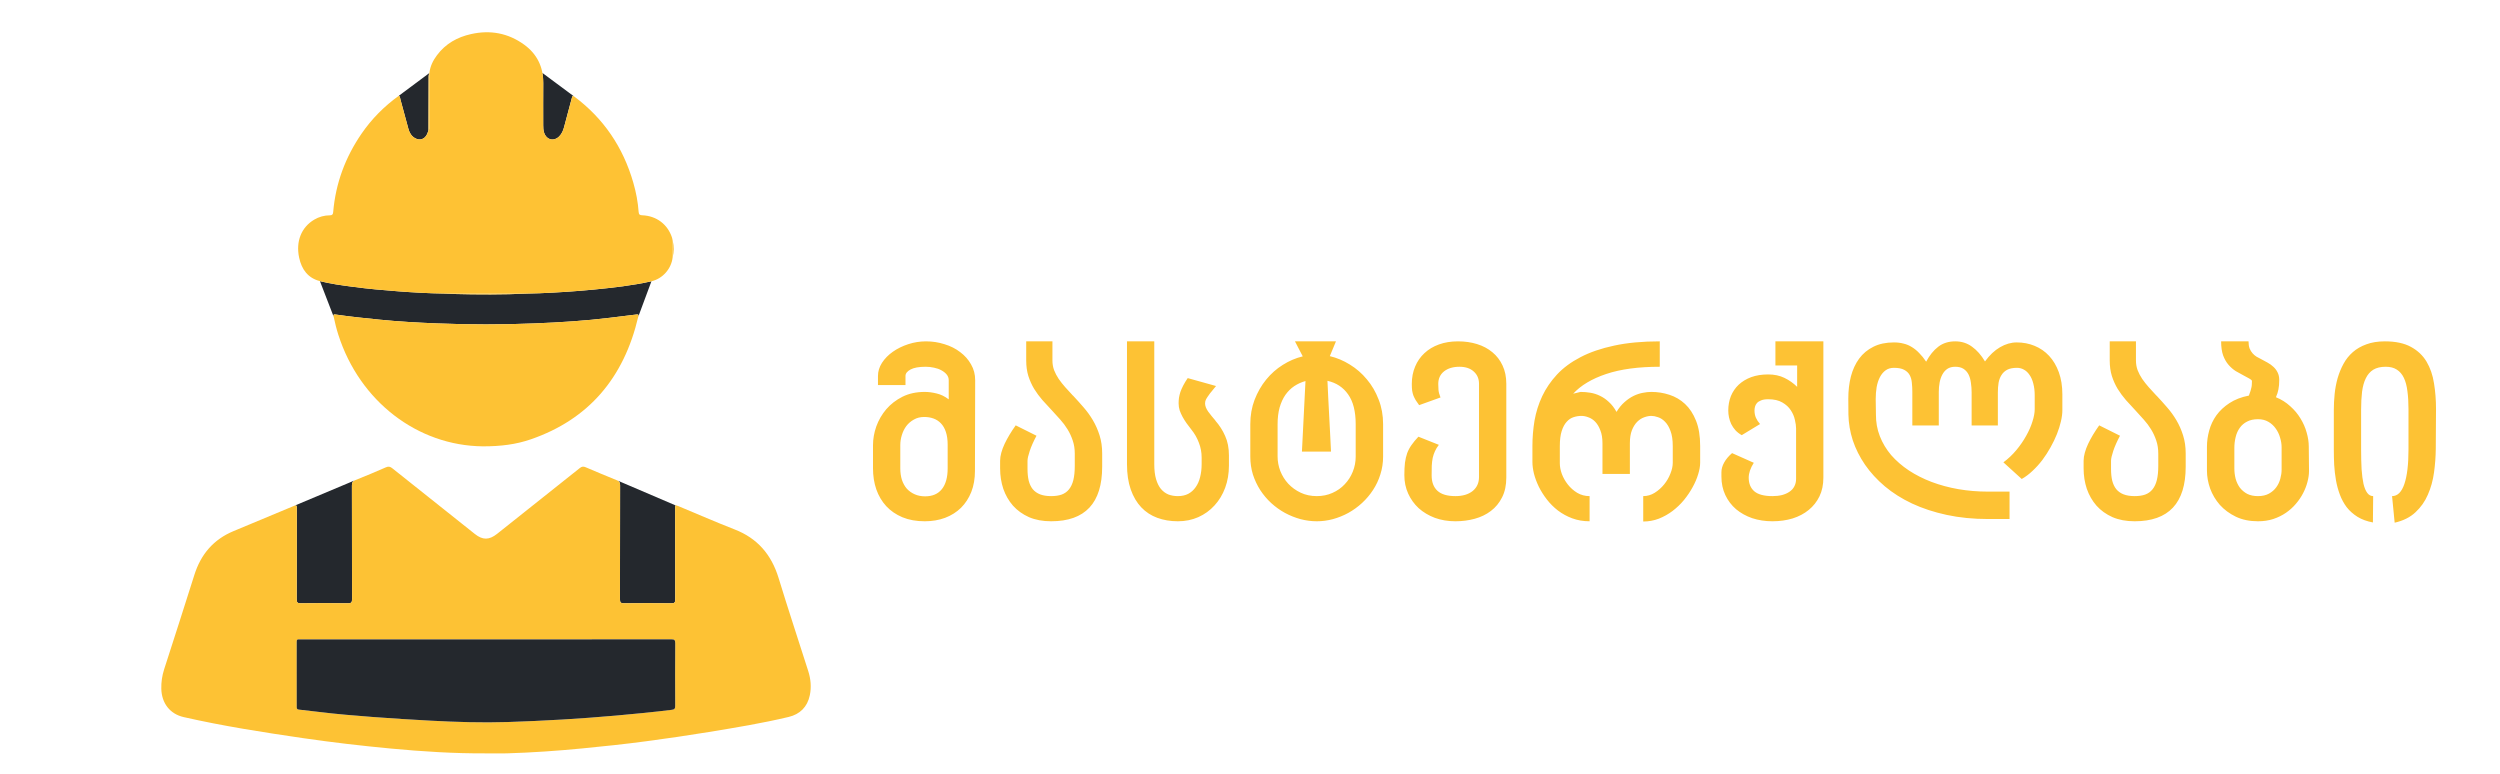 <svg width="155" height="48" viewBox="0 0 155 48" fill="none" xmlns="http://www.w3.org/2000/svg">
<path d="M58.755 27.573C58.755 27.265 58.718 27.002 58.645 26.782C58.572 26.562 58.469 26.384 58.337 26.247C58.205 26.11 58.052 26.01 57.876 25.947C57.7 25.883 57.51 25.852 57.304 25.852C57.06 25.852 56.846 25.905 56.66 26.013C56.474 26.115 56.318 26.25 56.191 26.416C56.069 26.581 55.976 26.77 55.913 26.98C55.849 27.185 55.818 27.392 55.818 27.602V29.038C55.818 29.301 55.852 29.541 55.92 29.755C55.993 29.97 56.096 30.153 56.228 30.305C56.365 30.451 56.528 30.566 56.719 30.649C56.909 30.732 57.121 30.773 57.356 30.773C57.81 30.773 58.157 30.625 58.396 30.327C58.635 30.029 58.755 29.599 58.755 29.038V27.573ZM60.447 29.199C60.447 29.682 60.371 30.117 60.22 30.502C60.068 30.883 59.856 31.21 59.582 31.484C59.309 31.752 58.979 31.96 58.594 32.106C58.213 32.248 57.793 32.319 57.334 32.319C56.811 32.319 56.35 32.236 55.95 32.07C55.554 31.904 55.22 31.674 54.946 31.381C54.678 31.088 54.472 30.742 54.331 30.341C54.194 29.941 54.126 29.506 54.126 29.038V27.602C54.126 27.216 54.194 26.828 54.331 26.438C54.472 26.047 54.678 25.693 54.946 25.375C55.22 25.058 55.554 24.799 55.95 24.599C56.35 24.399 56.811 24.299 57.334 24.299C57.568 24.299 57.812 24.331 58.066 24.394C58.325 24.453 58.577 24.575 58.821 24.76V23.574C58.821 23.442 58.779 23.325 58.696 23.222C58.613 23.12 58.503 23.032 58.367 22.959C58.235 22.885 58.083 22.831 57.913 22.797C57.742 22.758 57.571 22.739 57.4 22.739C56.98 22.739 56.665 22.795 56.455 22.907C56.245 23.02 56.14 23.154 56.14 23.31V23.874H54.434V23.31C54.434 23.027 54.517 22.756 54.682 22.497C54.853 22.233 55.078 22.004 55.356 21.809C55.635 21.613 55.952 21.457 56.309 21.34C56.665 21.223 57.034 21.164 57.414 21.164C57.81 21.164 58.191 21.223 58.557 21.34C58.928 21.452 59.253 21.616 59.531 21.831C59.814 22.041 60.039 22.294 60.205 22.592C60.376 22.885 60.461 23.212 60.461 23.574L60.447 29.199ZM68.335 28.935C68.335 31.191 67.28 32.319 65.171 32.319C64.648 32.319 64.189 32.233 63.794 32.062C63.403 31.887 63.074 31.65 62.805 31.352C62.541 31.049 62.341 30.7 62.204 30.305C62.073 29.909 62.007 29.487 62.007 29.038V28.569C62.007 28.413 62.031 28.247 62.08 28.071C62.129 27.89 62.197 27.707 62.285 27.521C62.373 27.336 62.475 27.145 62.593 26.95C62.71 26.755 62.837 26.562 62.974 26.372L64.263 27.016C64.077 27.363 63.938 27.675 63.845 27.954C63.752 28.232 63.706 28.437 63.706 28.569V29.074C63.706 29.348 63.73 29.589 63.779 29.799C63.833 30.009 63.916 30.185 64.028 30.327C64.145 30.468 64.297 30.576 64.482 30.649C64.668 30.722 64.897 30.759 65.171 30.759C65.425 30.759 65.642 30.727 65.823 30.664C66.008 30.595 66.159 30.488 66.277 30.341C66.399 30.19 66.489 29.997 66.548 29.763C66.606 29.523 66.636 29.233 66.636 28.891V28.122C66.636 27.829 66.594 27.561 66.511 27.316C66.428 27.067 66.321 26.835 66.189 26.621C66.057 26.406 65.906 26.203 65.735 26.013C65.564 25.817 65.391 25.627 65.215 25.441C65.014 25.231 64.819 25.019 64.629 24.804C64.438 24.584 64.267 24.352 64.116 24.108C63.97 23.864 63.85 23.598 63.757 23.31C63.669 23.022 63.625 22.702 63.625 22.351V21.164H65.251V22.351C65.251 22.561 65.285 22.761 65.354 22.951C65.427 23.137 65.522 23.317 65.639 23.493C65.762 23.669 65.898 23.842 66.05 24.013C66.206 24.184 66.365 24.357 66.526 24.533V24.526C66.746 24.76 66.963 25.002 67.178 25.251C67.392 25.495 67.585 25.761 67.756 26.049C67.927 26.337 68.066 26.652 68.174 26.994C68.281 27.331 68.335 27.707 68.335 28.122V28.935ZM76.194 28.862C76.194 29.36 76.116 29.821 75.959 30.246C75.803 30.666 75.583 31.03 75.3 31.337C75.022 31.645 74.687 31.887 74.297 32.062C73.911 32.233 73.489 32.319 73.03 32.319C72.566 32.319 72.141 32.248 71.755 32.106C71.37 31.965 71.037 31.748 70.759 31.455C70.481 31.162 70.263 30.793 70.107 30.349C69.951 29.904 69.873 29.382 69.873 28.781V21.164H71.565V28.781C71.565 29.143 71.601 29.45 71.675 29.704C71.748 29.953 71.848 30.156 71.975 30.312C72.107 30.468 72.261 30.583 72.436 30.656C72.617 30.725 72.815 30.759 73.03 30.759C73.274 30.759 73.486 30.712 73.667 30.62C73.852 30.522 74.006 30.385 74.128 30.209C74.255 30.034 74.348 29.824 74.407 29.58C74.47 29.335 74.502 29.064 74.502 28.767V28.371C74.502 28.049 74.446 27.744 74.333 27.456C74.226 27.163 74.072 26.892 73.872 26.643C73.769 26.511 73.669 26.379 73.572 26.247C73.479 26.115 73.396 25.983 73.323 25.852C73.249 25.715 73.188 25.578 73.139 25.441C73.096 25.3 73.074 25.156 73.074 25.009C73.074 24.897 73.081 24.782 73.096 24.665C73.115 24.548 73.144 24.428 73.183 24.306C73.227 24.179 73.286 24.045 73.359 23.903C73.433 23.762 73.525 23.608 73.638 23.442L75.395 23.933C75.351 23.986 75.305 24.043 75.256 24.101C75.212 24.155 75.171 24.206 75.132 24.255C75.093 24.304 75.056 24.348 75.022 24.387C74.993 24.421 74.975 24.445 74.971 24.46C74.888 24.572 74.824 24.668 74.78 24.746C74.736 24.824 74.714 24.912 74.714 25.009C74.714 25.166 74.778 25.334 74.905 25.515C75.037 25.695 75.188 25.883 75.359 26.079H75.351C75.605 26.367 75.808 26.684 75.959 27.031C76.116 27.373 76.194 27.775 76.194 28.239V28.862ZM84.053 26.298C84.053 25.507 83.896 24.892 83.584 24.453C83.276 24.013 82.849 23.732 82.302 23.61C82.317 23.962 82.334 24.326 82.353 24.702C82.373 25.078 82.392 25.454 82.412 25.83C82.431 26.206 82.451 26.579 82.471 26.95C82.49 27.316 82.507 27.666 82.522 27.998H80.72L80.94 23.625C80.691 23.693 80.459 23.798 80.244 23.94C80.034 24.081 79.851 24.262 79.695 24.482C79.543 24.702 79.424 24.963 79.336 25.266C79.253 25.568 79.211 25.913 79.211 26.298V28.305C79.211 28.608 79.267 28.908 79.38 29.206C79.497 29.499 79.66 29.76 79.871 29.99C80.085 30.219 80.342 30.405 80.639 30.546C80.937 30.688 81.272 30.759 81.643 30.759C81.995 30.759 82.317 30.693 82.61 30.561C82.908 30.429 83.162 30.251 83.371 30.026C83.586 29.802 83.752 29.543 83.87 29.25C83.992 28.952 84.053 28.637 84.053 28.305V26.298ZM85.752 28.305C85.752 28.691 85.696 29.06 85.583 29.411C85.476 29.758 85.325 30.08 85.129 30.378C84.939 30.671 84.712 30.939 84.448 31.184C84.189 31.423 83.906 31.628 83.599 31.799C83.296 31.965 82.976 32.094 82.639 32.187C82.307 32.275 81.975 32.319 81.643 32.319C81.306 32.319 80.969 32.275 80.632 32.187C80.295 32.094 79.973 31.965 79.665 31.799C79.363 31.633 79.079 31.43 78.816 31.191C78.557 30.952 78.33 30.683 78.135 30.385C77.944 30.087 77.793 29.765 77.68 29.419C77.573 29.067 77.519 28.696 77.519 28.305V26.298C77.519 25.756 77.607 25.253 77.783 24.79C77.964 24.321 78.203 23.903 78.501 23.537C78.799 23.171 79.143 22.866 79.534 22.622C79.929 22.373 80.342 22.197 80.771 22.094C80.683 21.923 80.593 21.75 80.5 21.574C80.408 21.394 80.337 21.257 80.288 21.164H82.829L82.449 22.08C82.878 22.182 83.291 22.355 83.686 22.6C84.087 22.844 84.438 23.149 84.741 23.515C85.049 23.877 85.293 24.294 85.474 24.768C85.659 25.236 85.752 25.747 85.752 26.298V28.305ZM93.391 29.609C93.391 30.087 93.303 30.498 93.127 30.839C92.956 31.181 92.725 31.462 92.431 31.682C92.143 31.901 91.809 32.062 91.428 32.165C91.047 32.268 90.649 32.319 90.234 32.319C89.775 32.319 89.35 32.248 88.96 32.106C88.574 31.96 88.24 31.76 87.956 31.506C87.678 31.247 87.461 30.944 87.305 30.598C87.148 30.251 87.07 29.873 87.07 29.462C87.07 29.165 87.082 28.908 87.107 28.693C87.136 28.474 87.183 28.273 87.246 28.093C87.314 27.912 87.405 27.744 87.517 27.587C87.629 27.426 87.771 27.255 87.942 27.075L89.209 27.58C89.106 27.712 89.026 27.844 88.967 27.976C88.909 28.102 88.862 28.239 88.828 28.386C88.799 28.532 88.779 28.696 88.769 28.877C88.764 29.052 88.762 29.252 88.762 29.477C88.762 29.892 88.882 30.209 89.121 30.429C89.36 30.649 89.731 30.759 90.234 30.759C90.683 30.759 91.04 30.654 91.304 30.444C91.567 30.229 91.699 29.939 91.699 29.572V23.794C91.699 23.481 91.589 23.227 91.37 23.032C91.155 22.836 90.859 22.739 90.483 22.739C90.093 22.739 89.775 22.834 89.531 23.024C89.292 23.215 89.172 23.476 89.172 23.808C89.172 23.93 89.177 24.055 89.187 24.182C89.197 24.309 89.238 24.462 89.311 24.643L87.986 25.119C87.903 25.002 87.832 24.899 87.773 24.811C87.72 24.719 87.673 24.626 87.634 24.533C87.6 24.44 87.573 24.338 87.554 24.226C87.539 24.113 87.532 23.974 87.532 23.808C87.532 23.413 87.6 23.054 87.737 22.731C87.873 22.404 88.066 22.126 88.315 21.896C88.564 21.662 88.865 21.481 89.216 21.355C89.568 21.227 89.961 21.164 90.395 21.164C90.82 21.164 91.213 21.22 91.575 21.332C91.941 21.445 92.258 21.613 92.527 21.838C92.795 22.058 93.005 22.331 93.157 22.658C93.313 22.985 93.391 23.364 93.391 23.794V29.609ZM105.41 28.679C105.41 28.898 105.369 29.14 105.286 29.404C105.207 29.668 105.093 29.936 104.941 30.209C104.795 30.478 104.617 30.742 104.407 31C104.197 31.254 103.96 31.481 103.696 31.682C103.437 31.877 103.154 32.036 102.847 32.158C102.539 32.275 102.217 32.334 101.88 32.334V30.759C102.134 30.759 102.37 30.69 102.59 30.554C102.815 30.412 103.01 30.239 103.176 30.034C103.342 29.829 103.472 29.606 103.564 29.367C103.662 29.123 103.711 28.898 103.711 28.693V27.653C103.711 27.273 103.664 26.962 103.572 26.723C103.484 26.479 103.371 26.289 103.235 26.152C103.098 26.01 102.952 25.915 102.795 25.866C102.644 25.812 102.507 25.786 102.385 25.786C102.244 25.786 102.095 25.815 101.938 25.873C101.782 25.927 101.638 26.02 101.506 26.152C101.374 26.284 101.265 26.459 101.177 26.679C101.094 26.894 101.052 27.163 101.052 27.485V29.382H99.353V27.485C99.353 27.163 99.309 26.894 99.221 26.679C99.138 26.459 99.033 26.284 98.906 26.152C98.779 26.02 98.638 25.927 98.481 25.873C98.33 25.815 98.186 25.786 98.049 25.786C97.883 25.786 97.72 25.812 97.558 25.866C97.402 25.915 97.261 26.01 97.134 26.152C97.007 26.289 96.904 26.479 96.826 26.723C96.748 26.962 96.709 27.273 96.709 27.653V28.73C96.709 28.93 96.75 29.148 96.833 29.382C96.921 29.616 97.046 29.836 97.207 30.041C97.368 30.246 97.561 30.417 97.785 30.554C98.015 30.69 98.271 30.759 98.555 30.759V32.319C98.164 32.319 97.805 32.258 97.478 32.136C97.151 32.014 96.855 31.852 96.592 31.652C96.333 31.452 96.103 31.223 95.903 30.964C95.703 30.705 95.537 30.441 95.405 30.173C95.273 29.899 95.173 29.631 95.105 29.367C95.041 29.099 95.01 28.857 95.01 28.642V27.653C95.01 27.126 95.054 26.599 95.141 26.071C95.234 25.544 95.393 25.041 95.618 24.562C95.847 24.079 96.152 23.632 96.533 23.222C96.919 22.807 97.405 22.448 97.991 22.145C98.576 21.838 99.272 21.599 100.078 21.428C100.889 21.252 101.831 21.164 102.905 21.164V22.739C101.582 22.739 100.476 22.888 99.587 23.186C98.699 23.483 98.015 23.891 97.537 24.409L97.998 24.299C98.198 24.299 98.401 24.316 98.606 24.35C98.811 24.384 99.009 24.448 99.199 24.541C99.394 24.633 99.578 24.76 99.748 24.921C99.924 25.078 100.083 25.283 100.224 25.537C100.376 25.288 100.542 25.085 100.723 24.929C100.903 24.768 101.089 24.641 101.279 24.548C101.47 24.455 101.658 24.392 101.843 24.357C102.034 24.318 102.214 24.299 102.385 24.299C102.766 24.299 103.137 24.357 103.498 24.475C103.865 24.592 104.189 24.782 104.473 25.046C104.756 25.31 104.983 25.656 105.154 26.086C105.325 26.511 105.41 27.033 105.41 27.653V28.679ZM113.049 29.616C113.049 30.051 112.969 30.436 112.807 30.773C112.646 31.105 112.424 31.386 112.141 31.616C111.863 31.845 111.531 32.021 111.145 32.143C110.759 32.26 110.342 32.319 109.892 32.319C109.443 32.319 109.026 32.255 108.64 32.128C108.259 31.997 107.925 31.811 107.637 31.572C107.353 31.328 107.131 31.035 106.97 30.693C106.809 30.351 106.728 29.968 106.728 29.543V29.279C106.728 29.079 106.785 28.879 106.897 28.679C107.009 28.474 107.173 28.278 107.388 28.093L108.735 28.693C108.525 29.025 108.42 29.333 108.42 29.616C108.42 29.977 108.535 30.258 108.765 30.459C108.999 30.659 109.375 30.759 109.892 30.759C110.107 30.759 110.305 30.737 110.486 30.693C110.666 30.644 110.82 30.576 110.947 30.488C111.079 30.4 111.179 30.29 111.247 30.158C111.321 30.021 111.357 29.865 111.357 29.689V26.562C111.357 26.416 111.333 26.24 111.284 26.035C111.24 25.825 111.155 25.625 111.028 25.434C110.906 25.244 110.73 25.082 110.5 24.951C110.276 24.819 109.985 24.753 109.629 24.753C109.443 24.753 109.294 24.777 109.182 24.826C109.07 24.87 108.984 24.926 108.926 24.995C108.867 25.063 108.828 25.139 108.808 25.222C108.789 25.3 108.779 25.375 108.779 25.449C108.779 25.615 108.808 25.766 108.867 25.903C108.926 26.035 109.011 26.164 109.123 26.291L107.988 26.98C107.832 26.892 107.7 26.789 107.593 26.672C107.49 26.555 107.405 26.428 107.336 26.291C107.273 26.154 107.226 26.015 107.197 25.873C107.168 25.732 107.153 25.593 107.153 25.456C107.153 25.134 107.207 24.836 107.314 24.562C107.427 24.289 107.588 24.052 107.798 23.852C108.013 23.652 108.271 23.496 108.574 23.383C108.882 23.271 109.233 23.215 109.629 23.215C110.005 23.215 110.339 23.286 110.632 23.427C110.925 23.569 111.189 23.754 111.423 23.984V22.658H110.076V21.164H113.049V29.616ZM127.866 25.434C127.866 25.639 127.837 25.869 127.778 26.123C127.72 26.377 127.637 26.64 127.529 26.914C127.422 27.182 127.29 27.456 127.134 27.734C126.982 28.007 126.814 28.269 126.628 28.518C126.443 28.762 126.24 28.986 126.02 29.191C125.806 29.396 125.581 29.565 125.347 29.697L124.211 28.664C124.509 28.444 124.778 28.19 125.017 27.902C125.256 27.614 125.459 27.319 125.625 27.016C125.796 26.713 125.925 26.418 126.013 26.13C126.106 25.842 126.152 25.588 126.152 25.368V24.519C126.152 24.24 126.123 23.994 126.064 23.779C126.011 23.564 125.932 23.386 125.83 23.244C125.732 23.098 125.615 22.988 125.478 22.915C125.347 22.841 125.205 22.805 125.054 22.805C124.809 22.805 124.609 22.844 124.453 22.922C124.302 23 124.182 23.11 124.094 23.252C124.006 23.388 123.945 23.549 123.911 23.735C123.882 23.92 123.867 24.121 123.867 24.335V26.379H122.241V24.335C122.241 24.125 122.226 23.925 122.197 23.735C122.173 23.54 122.124 23.369 122.051 23.222C121.977 23.076 121.875 22.959 121.743 22.871C121.611 22.783 121.438 22.739 121.223 22.739C121.028 22.739 120.864 22.783 120.732 22.871C120.605 22.959 120.503 23.076 120.425 23.222C120.347 23.369 120.29 23.535 120.256 23.72C120.222 23.906 120.205 24.096 120.205 24.291V26.379H118.564V24.291C118.564 24.101 118.555 23.916 118.535 23.735C118.52 23.554 118.476 23.395 118.403 23.259C118.33 23.122 118.215 23.012 118.059 22.929C117.908 22.846 117.695 22.805 117.422 22.805C117.222 22.805 117.051 22.856 116.909 22.959C116.767 23.061 116.65 23.2 116.557 23.376C116.465 23.552 116.396 23.759 116.352 23.998C116.313 24.233 116.294 24.484 116.294 24.753L116.308 25.69C116.304 26.169 116.384 26.621 116.55 27.045C116.716 27.47 116.951 27.861 117.253 28.217C117.561 28.569 117.927 28.886 118.352 29.169C118.777 29.448 119.245 29.685 119.758 29.88C120.276 30.075 120.827 30.224 121.413 30.327C122.004 30.429 122.615 30.48 123.244 30.48H124.592V32.18H123.274C122.341 32.18 121.479 32.094 120.688 31.923C119.902 31.752 119.189 31.518 118.55 31.22C117.91 30.918 117.346 30.561 116.858 30.151C116.374 29.741 115.967 29.296 115.635 28.818C115.303 28.334 115.049 27.829 114.873 27.302C114.702 26.77 114.612 26.235 114.602 25.698L114.595 24.716C114.595 24.223 114.648 23.764 114.756 23.339C114.868 22.915 115.039 22.546 115.268 22.233C115.498 21.921 115.791 21.677 116.147 21.501C116.504 21.32 116.929 21.23 117.422 21.23C117.637 21.23 117.837 21.254 118.022 21.303C118.208 21.347 118.381 21.42 118.542 21.523C118.703 21.621 118.855 21.745 118.996 21.896C119.143 22.043 119.285 22.219 119.421 22.424C119.636 22.023 119.888 21.713 120.176 21.494C120.464 21.274 120.813 21.164 121.223 21.164C121.619 21.164 121.965 21.274 122.263 21.494C122.566 21.709 122.834 22.014 123.069 22.409C123.352 22.019 123.662 21.726 123.999 21.53C124.341 21.33 124.687 21.23 125.039 21.23C125.434 21.23 125.803 21.301 126.145 21.442C126.492 21.584 126.792 21.791 127.046 22.065C127.3 22.338 127.5 22.675 127.646 23.076C127.793 23.476 127.866 23.935 127.866 24.453V25.434ZM135.513 28.935C135.513 31.191 134.458 32.319 132.348 32.319C131.826 32.319 131.367 32.233 130.972 32.062C130.581 31.887 130.251 31.65 129.983 31.352C129.719 31.049 129.519 30.7 129.382 30.305C129.25 29.909 129.184 29.487 129.184 29.038V28.569C129.184 28.413 129.209 28.247 129.258 28.071C129.307 27.89 129.375 27.707 129.463 27.521C129.551 27.336 129.653 27.145 129.77 26.95C129.888 26.755 130.015 26.562 130.151 26.372L131.44 27.016C131.255 27.363 131.116 27.675 131.023 27.954C130.93 28.232 130.884 28.437 130.884 28.569V29.074C130.884 29.348 130.908 29.589 130.957 29.799C131.011 30.009 131.094 30.185 131.206 30.327C131.323 30.468 131.474 30.576 131.66 30.649C131.846 30.722 132.075 30.759 132.348 30.759C132.602 30.759 132.82 30.727 133 30.664C133.186 30.595 133.337 30.488 133.454 30.341C133.577 30.19 133.667 29.997 133.725 29.763C133.784 29.523 133.813 29.233 133.813 28.891V28.122C133.813 27.829 133.772 27.561 133.689 27.316C133.606 27.067 133.498 26.835 133.367 26.621C133.235 26.406 133.083 26.203 132.912 26.013C132.742 25.817 132.568 25.627 132.392 25.441C132.192 25.231 131.997 25.019 131.807 24.804C131.616 24.584 131.445 24.352 131.294 24.108C131.147 23.864 131.028 23.598 130.935 23.31C130.847 23.022 130.803 22.702 130.803 22.351V21.164H132.429V22.351C132.429 22.561 132.463 22.761 132.532 22.951C132.605 23.137 132.7 23.317 132.817 23.493C132.939 23.669 133.076 23.842 133.227 24.013C133.384 24.184 133.542 24.357 133.703 24.533V24.526C133.923 24.76 134.14 25.002 134.355 25.251C134.57 25.495 134.763 25.761 134.934 26.049C135.105 26.337 135.244 26.652 135.351 26.994C135.459 27.331 135.513 27.707 135.513 28.122V28.935ZM138.53 29.038C138.53 29.262 138.557 29.48 138.611 29.689C138.669 29.895 138.757 30.078 138.874 30.239C138.996 30.395 139.148 30.522 139.328 30.62C139.514 30.712 139.736 30.759 139.995 30.759C140.264 30.759 140.491 30.707 140.676 30.605C140.862 30.502 141.013 30.371 141.13 30.209C141.247 30.048 141.33 29.873 141.379 29.682C141.433 29.487 141.46 29.299 141.46 29.118V27.734C141.46 27.539 141.428 27.338 141.365 27.133C141.306 26.923 141.216 26.735 141.094 26.569C140.976 26.398 140.825 26.259 140.64 26.152C140.459 26.044 140.244 25.991 139.995 25.991C139.731 25.991 139.507 26.04 139.321 26.137C139.136 26.23 138.984 26.359 138.867 26.525C138.75 26.686 138.664 26.877 138.611 27.097C138.557 27.311 138.53 27.539 138.53 27.778V29.038ZM139.409 21.164C139.409 21.335 139.431 21.481 139.475 21.604C139.524 21.721 139.585 21.821 139.658 21.904C139.731 21.987 139.814 22.058 139.907 22.116C140 22.17 140.093 22.219 140.185 22.263C140.322 22.331 140.456 22.404 140.588 22.482C140.725 22.556 140.847 22.644 140.954 22.746C141.062 22.844 141.147 22.959 141.211 23.09C141.279 23.222 141.313 23.378 141.313 23.559C141.313 23.789 141.296 23.984 141.262 24.145C141.233 24.301 141.182 24.462 141.108 24.628C141.445 24.765 141.741 24.951 141.994 25.185C142.253 25.415 142.466 25.669 142.632 25.947C142.803 26.225 142.93 26.516 143.013 26.818C143.1 27.121 143.144 27.409 143.144 27.683L143.159 29.199C143.159 29.409 143.127 29.633 143.064 29.873C143.005 30.107 142.915 30.341 142.793 30.576C142.676 30.805 142.527 31.025 142.346 31.235C142.17 31.445 141.965 31.63 141.731 31.791C141.496 31.953 141.233 32.082 140.94 32.18C140.652 32.273 140.337 32.319 139.995 32.319C139.473 32.319 139.014 32.224 138.618 32.033C138.227 31.843 137.898 31.599 137.629 31.301C137.366 30.998 137.165 30.661 137.029 30.29C136.897 29.914 136.831 29.545 136.831 29.184V27.697C136.831 27.365 136.877 27.031 136.97 26.694C137.063 26.352 137.212 26.037 137.417 25.749C137.627 25.461 137.895 25.209 138.223 24.995C138.555 24.775 138.957 24.619 139.431 24.526C139.475 24.414 139.509 24.316 139.534 24.233C139.558 24.15 139.577 24.074 139.592 24.006C139.607 23.938 139.614 23.872 139.614 23.808C139.619 23.745 139.621 23.676 139.621 23.603C139.602 23.564 139.543 23.518 139.446 23.464C139.353 23.41 139.241 23.349 139.109 23.281C138.948 23.198 138.784 23.107 138.618 23.01C138.457 22.907 138.308 22.778 138.171 22.622C138.035 22.465 137.922 22.27 137.834 22.036C137.751 21.801 137.71 21.511 137.71 21.164H139.409ZM151.018 27.836C151.013 28.32 150.976 28.808 150.908 29.301C150.84 29.794 150.713 30.251 150.527 30.671C150.347 31.091 150.09 31.455 149.758 31.762C149.431 32.07 149.001 32.285 148.469 32.407L148.308 30.759C148.645 30.759 148.899 30.51 149.07 30.012C149.241 29.509 149.326 28.798 149.326 27.88V25.354C149.326 24.943 149.304 24.577 149.26 24.255C149.221 23.928 149.148 23.652 149.04 23.427C148.933 23.203 148.786 23.032 148.601 22.915C148.42 22.797 148.191 22.739 147.912 22.739C147.6 22.739 147.344 22.8 147.143 22.922C146.948 23.044 146.794 23.22 146.682 23.449C146.57 23.674 146.492 23.952 146.448 24.284C146.409 24.611 146.389 24.982 146.389 25.398V27.88C146.389 28.33 146.399 28.732 146.418 29.089C146.443 29.445 146.482 29.748 146.536 29.997C146.594 30.241 146.672 30.429 146.77 30.561C146.868 30.693 146.99 30.759 147.136 30.759L147.121 32.392C146.75 32.324 146.431 32.206 146.162 32.041C145.898 31.875 145.676 31.677 145.495 31.447C145.32 31.213 145.178 30.952 145.071 30.664C144.963 30.375 144.883 30.078 144.829 29.77C144.775 29.457 144.739 29.14 144.719 28.818C144.704 28.496 144.697 28.183 144.697 27.88V25.419C144.697 25.092 144.714 24.76 144.748 24.423C144.783 24.086 144.844 23.762 144.932 23.449C145.024 23.132 145.146 22.834 145.298 22.556C145.449 22.277 145.642 22.036 145.876 21.831C146.111 21.625 146.391 21.464 146.719 21.347C147.046 21.225 147.427 21.164 147.861 21.164C148.525 21.164 149.065 21.279 149.48 21.508C149.895 21.733 150.217 22.038 150.447 22.424C150.676 22.81 150.83 23.256 150.908 23.764C150.991 24.267 151.033 24.797 151.033 25.354L151.018 27.836Z" fill="#FDC234"/>
<path d="M41.892 31.337L38.273 29.788C38.398 29.845 38.447 29.919 38.446 30.081C38.439 32.437 38.444 34.793 38.437 37.149C38.436 37.354 38.49 37.405 38.684 37.403C39.67 37.392 40.657 37.392 41.642 37.403C41.827 37.405 41.863 37.347 41.863 37.166C41.856 35.296 41.859 33.424 41.859 31.554C41.859 31.417 41.859 31.353 41.892 31.337ZM39.573 19.635L40.389 17.44C39.214 17.703 38.022 17.836 36.828 17.953C35.7 18.062 34.571 18.137 33.438 18.182C33.203 18.191 32.967 18.195 32.731 18.201C31.185 18.273 29.639 18.267 28.092 18.226C27.903 18.221 27.715 18.209 27.526 18.201C26.58 18.187 25.636 18.134 24.693 18.062C23.757 17.991 22.822 17.909 21.891 17.784C21.202 17.691 20.512 17.603 19.836 17.431L20.687 19.636C20.659 19.5 20.683 19.483 20.808 19.501C21.716 19.634 22.63 19.729 23.544 19.82C24.72 19.938 25.9 20.004 27.081 20.051C29.106 20.132 31.133 20.134 33.158 20.051C34.723 19.988 36.287 19.892 37.843 19.699C38.379 19.633 38.916 19.573 39.452 19.501C39.575 19.484 39.605 19.499 39.573 19.635ZM33.679 7.773C33.678 7.922 33.686 8.069 33.73 8.211C33.873 8.676 34.337 8.794 34.674 8.453C34.834 8.291 34.918 8.087 34.976 7.867C35.134 7.272 35.299 6.678 35.452 6.082C35.482 5.965 35.5 5.92 35.597 5.984L33.627 4.52C33.665 4.722 33.683 4.934 33.681 5.157C33.673 6.029 33.68 6.901 33.679 7.773ZM25.319 7.983C25.384 8.217 25.497 8.424 25.708 8.552C26.019 8.742 26.329 8.644 26.484 8.307C26.519 8.232 26.539 8.151 26.565 8.071C26.568 7.028 26.57 5.984 26.574 4.941C26.575 4.802 26.56 4.661 26.62 4.529L24.736 5.931C24.808 6.011 24.811 6.112 24.835 6.2C24.999 6.794 25.155 7.389 25.319 7.983ZM18.402 31.513C18.399 33.391 18.403 35.269 18.396 37.147C18.394 37.349 18.44 37.406 18.638 37.403C19.618 37.392 20.598 37.39 21.576 37.404C21.794 37.407 21.827 37.333 21.826 37.132C21.82 34.789 21.825 32.447 21.818 30.106C21.817 29.936 21.858 29.846 22 29.781L18.24 31.361C18.394 31.301 18.403 31.367 18.402 31.513Z" fill="#24282D"/>
<path d="M30.123 46.709C28.15 46.72 26.183 46.593 24.217 46.409C22.395 46.237 20.577 46.026 18.765 45.761C16.293 45.399 13.824 45.015 11.384 44.459C10.539 44.266 10.023 43.603 10.001 42.702C9.991 42.29 10.051 41.891 10.176 41.5C10.803 39.551 11.435 37.602 12.049 35.649C12.456 34.351 13.252 33.442 14.467 32.934C15.718 32.411 16.972 31.895 18.221 31.368C18.395 31.295 18.404 31.36 18.403 31.512C18.4 33.391 18.405 35.268 18.396 37.146C18.396 37.348 18.441 37.404 18.639 37.402C19.619 37.391 20.599 37.389 21.578 37.404C21.795 37.407 21.828 37.333 21.828 37.131C21.821 34.789 21.826 32.447 21.819 30.105C21.819 29.923 21.865 29.834 22.032 29.767C22.668 29.514 23.299 29.249 23.926 28.974C24.086 28.904 24.191 28.927 24.324 29.034C26.026 30.394 27.733 31.75 29.439 33.105C29.928 33.494 30.326 33.49 30.819 33.099C32.531 31.739 34.244 30.381 35.952 29.016C36.078 28.916 36.176 28.911 36.315 28.971C36.957 29.246 37.601 29.515 38.247 29.777C38.392 29.836 38.447 29.909 38.447 30.081C38.439 32.437 38.445 34.794 38.438 37.15C38.437 37.355 38.491 37.406 38.685 37.403C39.671 37.392 40.657 37.392 41.644 37.403C41.829 37.405 41.864 37.347 41.864 37.167C41.857 35.296 41.859 33.425 41.859 31.554C41.859 31.298 41.86 31.297 42.077 31.387C43.234 31.869 44.385 32.372 45.552 32.827C46.944 33.367 47.823 34.366 48.272 35.834C48.862 37.766 49.499 39.682 50.111 41.607C50.267 42.095 50.314 42.599 50.209 43.104C50.056 43.842 49.584 44.286 48.904 44.449C47.266 44.841 45.606 45.112 43.946 45.385C42.659 45.596 41.369 45.784 40.077 45.956C38.751 46.133 37.421 46.275 36.09 46.403C34.536 46.553 32.98 46.662 31.42 46.708C30.988 46.72 30.556 46.709 30.123 46.709ZM30.14 39.643C27.695 39.643 25.251 39.643 22.806 39.643C21.401 39.643 19.997 39.643 18.592 39.643C18.495 39.643 18.396 39.611 18.397 39.79C18.404 41.14 18.402 42.49 18.399 43.84C18.399 43.947 18.43 43.986 18.534 43.996C18.951 44.039 19.366 44.089 19.782 44.14C20.881 44.276 21.985 44.367 23.089 44.451C24.295 44.542 25.501 44.618 26.709 44.682C28.3 44.766 29.893 44.818 31.487 44.766C33.728 44.692 35.966 44.564 38.2 44.366C39.357 44.262 40.512 44.148 41.665 44.007C41.838 43.986 41.864 43.917 41.864 43.757C41.858 42.463 41.855 41.169 41.865 39.876C41.867 39.674 41.806 39.639 41.629 39.639C37.799 39.644 33.97 39.643 30.14 39.643Z" fill="#FDC234"/>
<path d="M27.526 18.201C26.581 18.187 25.636 18.134 24.694 18.062C23.758 17.991 22.823 17.908 21.892 17.783C21.203 17.691 20.512 17.602 19.836 17.43C19.1 17.242 18.703 16.716 18.545 15.968C18.334 14.968 18.681 14.092 19.483 13.617C19.782 13.441 20.109 13.351 20.451 13.35C20.602 13.349 20.645 13.292 20.658 13.146C20.808 11.361 21.414 9.751 22.409 8.297C23.046 7.368 23.825 6.586 24.737 5.93C24.809 6.01 24.812 6.111 24.836 6.199C24.999 6.793 25.155 7.389 25.32 7.982C25.385 8.216 25.498 8.423 25.709 8.551C26.02 8.741 26.33 8.642 26.485 8.306C26.52 8.231 26.54 8.149 26.566 8.07C26.644 8.017 26.623 7.933 26.623 7.859C26.624 6.748 26.623 5.637 26.622 4.527C26.668 4.109 26.849 3.749 27.091 3.425C27.629 2.704 28.356 2.303 29.2 2.114C30.387 1.847 31.499 2.044 32.499 2.769C33.286 3.341 33.692 4.14 33.683 5.156C33.675 6.027 33.682 6.899 33.68 7.771C33.68 7.92 33.688 8.067 33.731 8.209C33.874 8.674 34.338 8.792 34.676 8.451C34.835 8.289 34.92 8.085 34.978 7.865C35.136 7.27 35.3 6.676 35.453 6.08C35.486 5.953 35.505 5.911 35.628 6.003C37.422 7.348 38.632 9.124 39.265 11.326C39.437 11.919 39.552 12.526 39.596 13.144C39.608 13.316 39.683 13.342 39.825 13.348C40.702 13.382 41.4 13.912 41.667 14.739C41.688 14.805 41.695 14.876 41.708 14.944C41.706 15.282 41.705 15.621 41.703 15.96C41.626 16.663 41.081 17.283 40.39 17.438C39.216 17.702 38.024 17.834 36.829 17.951C35.702 18.061 34.572 18.136 33.44 18.181C33.204 18.19 32.968 18.193 32.732 18.199C30.996 18.201 29.262 18.201 27.526 18.201Z" fill="#FEC234"/>
<path d="M29.931 27.673C25.903 27.632 22.305 24.903 20.976 20.754C20.858 20.387 20.767 20.014 20.688 19.636C20.659 19.5 20.683 19.483 20.808 19.501C21.716 19.634 22.63 19.729 23.544 19.82C24.72 19.937 25.901 20.004 27.081 20.051C29.106 20.132 31.133 20.134 33.157 20.051C34.722 19.987 36.286 19.892 37.843 19.699C38.379 19.632 38.915 19.572 39.451 19.5C39.575 19.483 39.604 19.499 39.572 19.634C38.684 23.437 36.493 26.002 32.908 27.239C31.998 27.553 31.055 27.675 29.931 27.673Z" fill="#FDC234"/>
<path d="M27.526 18.201C29.262 18.201 30.996 18.201 32.732 18.201C31.185 18.272 29.639 18.267 28.092 18.226C27.904 18.221 27.715 18.209 27.526 18.201Z" fill="#FDC234"/>
<path d="M26.621 4.529C26.622 5.639 26.623 6.75 26.623 7.861C26.623 7.935 26.643 8.019 26.565 8.072C26.568 7.028 26.57 5.985 26.574 4.941C26.575 4.802 26.561 4.661 26.621 4.529Z" fill="#FDC234"/>
<path d="M41.702 15.961C41.704 15.622 41.705 15.284 41.707 14.945C41.801 15.284 41.791 15.623 41.702 15.961Z" fill="#FDC234"/>
<path d="M30.14 39.643C33.97 39.643 37.799 39.644 41.628 39.639C41.805 39.639 41.865 39.675 41.864 39.876C41.854 41.169 41.856 42.463 41.862 43.757C41.863 43.917 41.836 43.986 41.664 44.007C40.511 44.149 39.355 44.263 38.199 44.365C35.965 44.564 33.727 44.692 31.486 44.766C29.892 44.818 28.299 44.766 26.707 44.682C25.5 44.618 24.294 44.542 23.088 44.451C21.984 44.367 20.88 44.276 19.78 44.14C19.365 44.089 18.949 44.039 18.533 43.996C18.43 43.986 18.397 43.947 18.397 43.84C18.4 42.49 18.402 41.14 18.396 39.79C18.394 39.61 18.493 39.643 18.591 39.643C19.995 39.642 21.4 39.643 22.805 39.643C25.25 39.643 27.695 39.643 30.14 39.643Z" fill="#24282D"/>
</svg>
